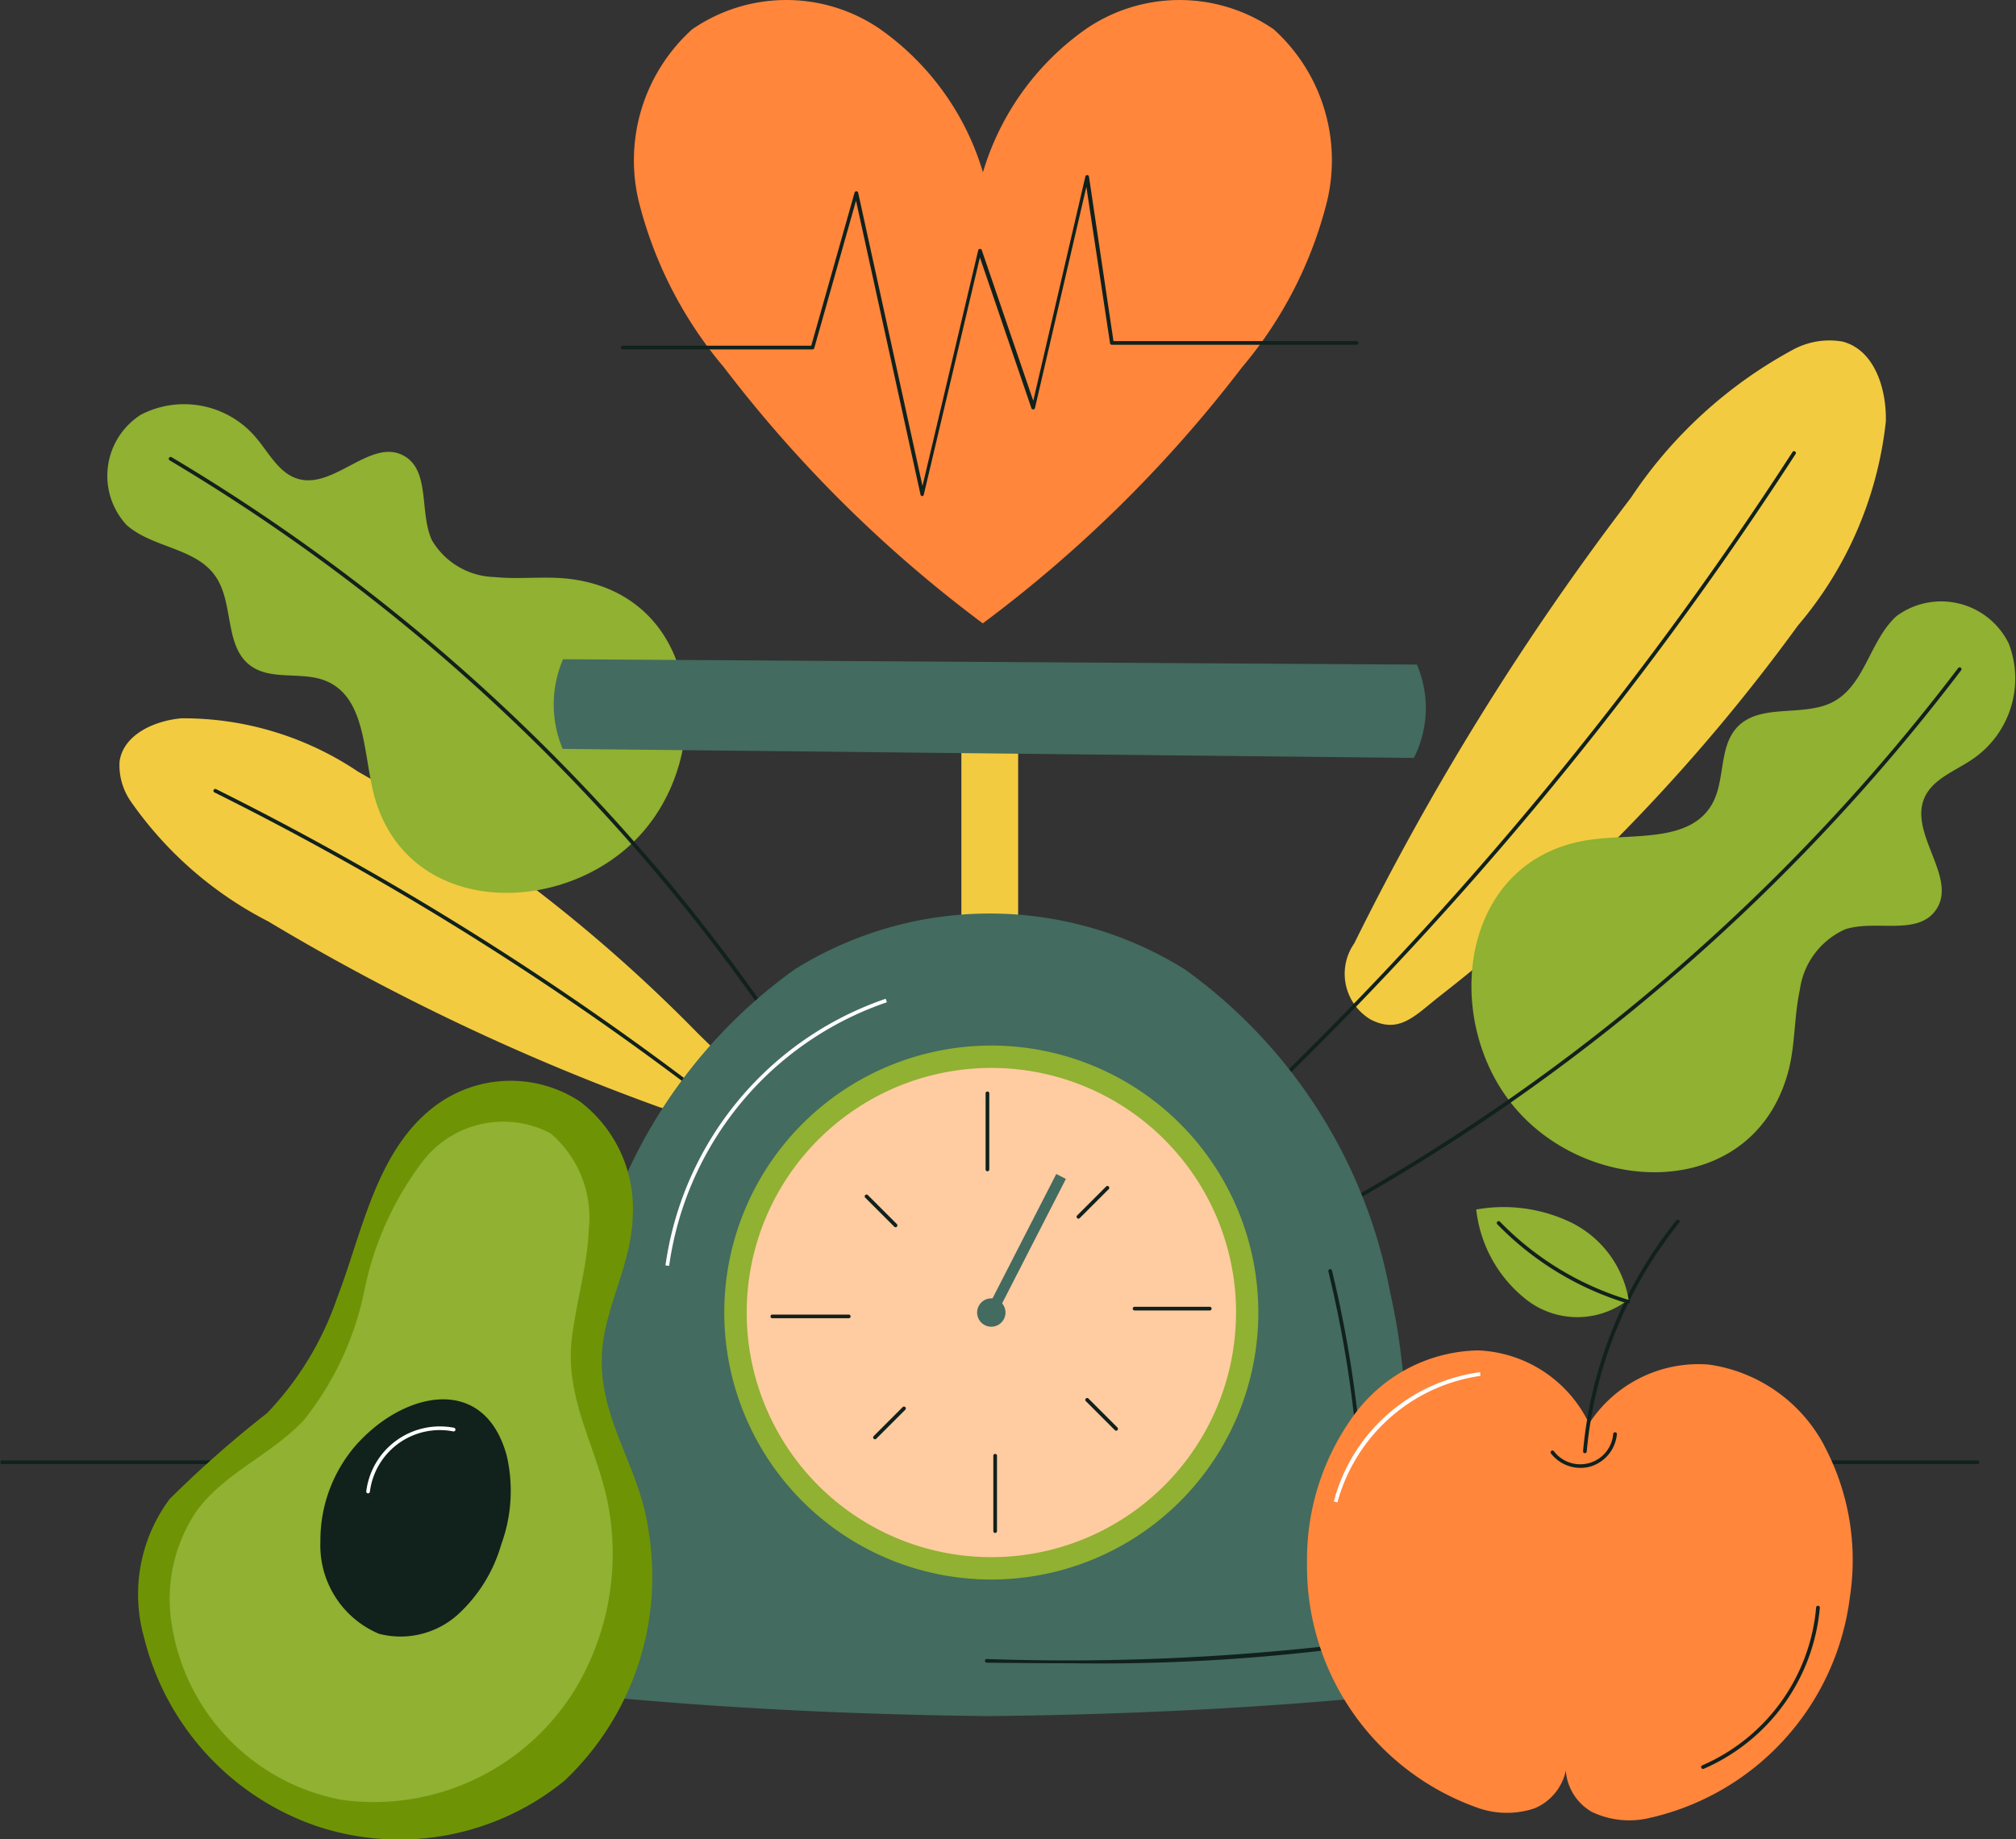 <svg id="nutricao" xmlns="http://www.w3.org/2000/svg" xmlns:xlink="http://www.w3.org/1999/xlink" width="37.853" height="34.543" viewBox="0 0 37.853 34.543">
  <rect x="0" y="0" width="37.853" height="34.543" fill="#333333" stroke="none"/>
  <defs>
    <clipPath id="clip-path">
      <rect id="Retângulo_36" data-name="Retângulo 36" width="37.853" height="34.543" fill="none"/>
    </clipPath>
  </defs>
  <g id="Grupo_75" data-name="Grupo 75" clip-path="url(#clip-path)">
    <path id="Caminho_61" data-name="Caminho 61" d="M364.914,103.515a50.838,50.838,0,0,1,5.191-8.362,8.514,8.514,0,0,1,3.039-2.779,1.432,1.432,0,0,1,.935-.155c.6.156.828.886.813,1.5a7.083,7.083,0,0,1-1.651,3.833,34.694,34.694,0,0,1-6.71,6.948c-.484.378-.77.731-1.316.449a1,1,0,0,1-.3-1.434" transform="translate(-339.483 -85.804)" fill="#f2cb40"/>
    <path id="Caminho_62" data-name="Caminho 62" d="M333.652,134.973a.035.035,0,0,1-.024-.06,68.363,68.363,0,0,0,10.542-12.637.035.035,0,0,1,.058.037,68.436,68.436,0,0,1-10.553,12.65.035.035,0,0,1-.024.01" transform="translate(-310.51 -113.792)" fill="#11211c"/>
    <path id="Caminho_63" data-name="Caminho 63" d="M401.09,167.372c.82-.116,1.87.054,2.286-.663.259-.447.123-1.078.478-1.453.437-.461,1.248-.177,1.807-.478.593-.32.683-1.155,1.183-1.607a1.413,1.413,0,0,1,2.108.518,1.833,1.833,0,0,1-.727,2.2c-.319.208-.723.36-.865.714-.272.677.643,1.5.219,2.093-.348.487-1.13.171-1.7.358a1.459,1.459,0,0,0-.85,1.133c-.105.483-.087.988-.2,1.468-.6,2.452-3.613,2.461-5.087.823s-1.143-4.752,1.35-5.106" transform="translate(-371.234 -151.601)" fill="#90b131"/>
    <path id="Caminho_64" data-name="Caminho 64" d="M297.148,193.222a.035.035,0,0,1-.013-.067,37.609,37.609,0,0,0,16.17-12.247.035.035,0,0,1,.055.042,37.678,37.678,0,0,1-16.2,12.27l-.013,0" transform="translate(-276.535 -168.365)" fill="#11211c"/>
    <path id="Caminho_65" data-name="Caminho 65" d="M42.484,201.9a42.174,42.174,0,0,1-7.376-3.5,7.065,7.065,0,0,1-2.574-2.246,1.189,1.189,0,0,1-.215-.757c.073-.505.654-.765,1.162-.81a5.875,5.875,0,0,1,3.313,1,28.784,28.784,0,0,1,6.352,4.885c.357.364.674.566.492,1.043s-.674.555-1.154.382" transform="translate(-30.074 -181.097)" fill="#f2cb40"/>
    <path id="Caminho_66" data-name="Caminho 66" d="M69.432,221.545a.034.034,0,0,1-.022-.008,56.716,56.716,0,0,0-11.4-7.514.035.035,0,1,1,.03-.062,56.782,56.782,0,0,1,11.411,7.523.035.035,0,0,1-.022.061" transform="translate(-53.977 -199.138)" fill="#11211c"/>
    <path id="Caminho_67" data-name="Caminho 67" d="M34.035,116.771c-.2-.772-.15-1.795-.881-2.115-.455-.2-1.045,0-1.442-.3-.488-.369-.3-1.175-.653-1.677-.37-.533-1.179-.529-1.665-.958a1.36,1.36,0,0,1,.268-2.073,1.765,1.765,0,0,1,2.183.458c.234.283.423.653.776.75.677.187,1.365-.777,1.979-.436.5.281.286,1.062.526,1.586a1.405,1.405,0,0,0,1.176.691c.474.049.954-.023,1.426.037,2.41.308,2.744,3.191,1.336,4.777s-4.422,1.607-5.03-.74" transform="translate(-27.016 -101.86)" fill="#90b131"/>
    <path id="Caminho_68" data-name="Caminho 68" d="M59.24,138.111a.035.035,0,0,1-.031-.019,36.207,36.207,0,0,0-13.462-14.147.035.035,0,0,1,.035-.06A36.274,36.274,0,0,1,59.271,138.06a.035.035,0,0,1-.031.051" transform="translate(-42.564 -115.301)" fill="#11211c"/>
    <path id="Caminho_69" data-name="Caminho 69" d="M37.134,396.06H.035a.035.035,0,0,1,0-.069h37.1a.035.035,0,0,1,0,.069" transform="translate(0 -368.564)" fill="#11211c"/>
    <rect id="Retângulo_34" data-name="Retângulo 34" width="1.066" height="4.869" transform="translate(18.051 13.246)" fill="#f2cb40"/>
    <path id="Caminho_70" data-name="Caminho 70" d="M170.488,254.841a9.642,9.642,0,0,0-3.857-6.083,6.92,6.92,0,0,0-7.328,0,9.641,9.641,0,0,0-3.857,6.083c-.555,2.429-.237,5.038-.149,7.534,2.388.244,5.02.379,7.67.406,2.649-.027,5.281-.162,7.67-.406.088-2.5.405-5.1-.149-7.534" transform="translate(-144.383 -230.552)" fill="#436b5f"/>
    <path id="Caminho_71" data-name="Caminho 71" d="M166.248,180.608l-15.983-.17a2.151,2.151,0,0,1,.007-1.683c5.365.032,10.667.069,16.032.1a2.066,2.066,0,0,1-.056,1.751" transform="translate(-139.7 -166.374)" fill="#436b5f"/>
    <path id="Caminho_72" data-name="Caminho 72" d="M206.37,288.514a5.014,5.014,0,1,1-5.014-5.014,5.014,5.014,0,0,1,5.014,5.014" transform="translate(-182.743 -263.864)" fill="#90b131"/>
    <path id="Caminho_73" data-name="Caminho 73" d="M211.593,294.155A4.594,4.594,0,1,1,207,289.561a4.594,4.594,0,0,1,4.594,4.594" transform="translate(-188.385 -269.505)" fill="#ffcba1"/>
    <path id="Caminho_74" data-name="Caminho 74" d="M267.219,297.6a.035.035,0,0,1-.035-.035v-1.422a.035.035,0,1,1,.069,0v1.422a.035.035,0,0,1-.035.035" transform="translate(-248.678 -275.603)" fill="#11211c"/>
    <path id="Caminho_75" data-name="Caminho 75" d="M210.411,356.514h-1.422a.035.035,0,1,1,0-.069h1.422a.035.035,0,1,1,0,.069" transform="translate(-194.481 -331.757)" fill="#11211c"/>
    <path id="Caminho_76" data-name="Caminho 76" d="M269.323,395.636a.035.035,0,0,1-.035-.035V394.18a.035.035,0,0,1,.069,0V395.6a.035.035,0,0,1-.035.035" transform="translate(-250.637 -366.846)" fill="#11211c"/>
    <path id="Caminho_77" data-name="Caminho 77" d="M308.445,354.41h-1.422a.035.035,0,0,1,0-.069h1.422a.035.035,0,0,1,0,.069" transform="translate(-285.725 -329.799)" fill="#11211c"/>
    <path id="Caminho_78" data-name="Caminho 78" d="M265.424,352.316a.266.266,0,1,1-.266-.266.266.266,0,0,1,.266.266" transform="translate(-246.545 -327.666)" fill="#436b5f"/>
    <rect id="Retângulo_35" data-name="Retângulo 35" width="2.872" height="0.203" transform="translate(18.523 24.604) rotate(-62.866)" fill="#436b5f"/>
    <path id="Caminho_79" data-name="Caminho 79" d="M234.958,324.477a.034.034,0,0,1-.025-.01l-.548-.548a.035.035,0,0,1,.049-.049l.548.548a.035.035,0,0,1-.025.059" transform="translate(-218.142 -301.429)" fill="#11211c"/>
    <path id="Caminho_80" data-name="Caminho 80" d="M236.736,381.957a.035.035,0,0,1-.025-.059l.548-.548a.035.035,0,0,1,.049.049l-.548.548a.035.035,0,0,1-.025.01" transform="translate(-220.307 -354.927)" fill="#11211c"/>
    <path id="Caminho_81" data-name="Caminho 81" d="M294.765,379.631a.035.035,0,0,1-.025-.01l-.548-.548a.035.035,0,0,1,.049-.049l.548.548a.035.035,0,0,1-.025.059" transform="translate(-273.807 -352.762)" fill="#11211c"/>
    <path id="Caminho_82" data-name="Caminho 82" d="M291.89,322.15a.035.035,0,0,1-.025-.059l.548-.548a.035.035,0,0,1,.049.049l-.548.548a.035.035,0,0,1-.025.01" transform="translate(-271.641 -299.263)" fill="#11211c"/>
    <path id="Caminho_83" data-name="Caminho 83" d="M268.678,351.44c-.568,0-1.115-.006-1.63-.011a.035.035,0,0,1-.034-.035.032.032,0,0,1,.035-.034,44.169,44.169,0,0,0,6.963-.31,22.019,22.019,0,0,0-.551-6.974.035.035,0,0,1,.067-.017,22.083,22.083,0,0,1,.55,7.024.035.035,0,0,1-.029.031,36.238,36.238,0,0,1-5.371.326" transform="translate(-248.52 -320.203)" fill="#11211c"/>
    <path id="Caminho_84" data-name="Caminho 84" d="M180.468,275.822l-.069-.008a6.2,6.2,0,0,1,4.136-5.008l.021.066a6.126,6.126,0,0,0-4.088,4.95" transform="translate(-167.904 -252.049)" fill="#fff"/>
    <path id="Caminho_85" data-name="Caminho 85" d="M184.085.551a3.114,3.114,0,0,0-3.514-.015,5.044,5.044,0,0,0-1.946,2.7,5.044,5.044,0,0,0-1.946-2.7,3.113,3.113,0,0,0-3.514.015,3.313,3.313,0,0,0-1.006,3.217,7.734,7.734,0,0,0,1.6,3.127,24.66,24.66,0,0,0,4.863,4.812A24.655,24.655,0,0,0,183.488,6.9a7.734,7.734,0,0,0,1.6-3.127A3.313,3.313,0,0,0,184.085.551" transform="translate(-160.169 0)" fill="#ff863b"/>
    <path id="Caminho_86" data-name="Caminho 86" d="M174.019,53.508h0a.035.035,0,0,1-.033-.027l-1.211-5.521-.784,2.768a.035.035,0,0,1-.033.025H168.4a.035.035,0,1,1,0-.069h3.534l.814-2.876a.037.037,0,0,1,.034-.025.035.035,0,0,1,.033.027l1.208,5.507,1.046-4.425a.034.034,0,0,1,.032-.027.033.033,0,0,1,.035.023l.967,2.83.978-4.212a.035.035,0,0,1,.035-.027.035.035,0,0,1,.033.03l.46,3.088h4.569a.035.035,0,0,1,0,.069h-4.6a.034.034,0,0,1-.034-.03L177.1,47.7l-.965,4.153a.035.035,0,0,1-.032.027.033.033,0,0,1-.035-.023l-.967-2.831-1.054,4.456a.035.035,0,0,1-.034.027" transform="translate(-156.702 -44.191)" fill="#11211c"/>
    <path id="Caminho_87" data-name="Caminho 87" d="M46.905,295.625q0,.12-.018.239c-.079.673-.392,1.3-.515,1.965-.262,1.426.665,2.374.836,3.706A5.273,5.273,0,0,1,45.63,306.2a4.905,4.905,0,0,1-4.672.851,5.017,5.017,0,0,1-3.226-3.537,2.993,2.993,0,0,1,.48-2.6,20.571,20.571,0,0,1,1.831-1.615,5.876,5.876,0,0,0,1.314-2.163c.47-1.218.731-2.763,1.826-3.594a2.365,2.365,0,0,1,2.736-.092,2.525,2.525,0,0,1,.987,2.173" transform="translate(-35.027 -272.761)" fill="#6e9406"/>
    <path id="Caminho_88" data-name="Caminho 88" d="M53.594,314.624a4.435,4.435,0,0,1-4.288,1.94,3.967,3.967,0,0,1-3.2-3.309,2.946,2.946,0,0,1,.481-2.134c.526-.706,1.4-1.047,2-1.688A5.724,5.724,0,0,0,49.724,307a5.971,5.971,0,0,1,1.111-2.448,1.909,1.909,0,0,1,2.386-.506,2.08,2.08,0,0,1,.716,1.815c-.028.685-.235,1.353-.317,2.036-.141,1.183.516,2.1.7,3.229a4.948,4.948,0,0,1-.725,3.5" transform="translate(-42.883 -282.761)" fill="#90b131"/>
    <path id="Caminho_89" data-name="Caminho 89" d="M87.572,380.251a2.724,2.724,0,0,0-.721,1.87,1.8,1.8,0,0,0,1.1,1.732,1.61,1.61,0,0,0,1.473-.354,2.851,2.851,0,0,0,.823-1.325,2.93,2.93,0,0,0,.1-1.676c-.423-1.518-1.893-1.193-2.772-.248" transform="translate(-80.835 -353.17)" fill="#11211c"/>
    <path id="Caminho_90" data-name="Caminho 90" d="M99.247,388.049h0a.035.035,0,0,1-.03-.039,1.393,1.393,0,0,1,1.647-1.193.035.035,0,0,1,.027.041.035.035,0,0,1-.041.027,1.323,1.323,0,0,0-1.565,1.134.035.035,0,0,1-.034.03" transform="translate(-92.34 -360.003)" fill="#fff"/>
    <path id="Caminho_91" data-name="Caminho 91" d="M364,367.944a2.915,2.915,0,0,0-2.164-1.514,2.45,2.45,0,0,0-2.248,1.108,2.419,2.419,0,0,0-2.082-1.374,2.954,2.954,0,0,0-2.348,1.236,4.605,4.605,0,0,0-.866,2.758,4.806,4.806,0,0,0,3.215,4.6,1.633,1.633,0,0,0,1.055.007.989.989,0,0,0,.589-.71.976.976,0,0,0,.489.776,1.63,1.63,0,0,0,1.047.122,4.873,4.873,0,0,0,3.8-4.171,4.572,4.572,0,0,0-.491-2.842" transform="translate(-329.751 -340.803)" fill="#ff863b"/>
    <path id="Caminho_92" data-name="Caminho 92" d="M429.133,335.065h0a.035.035,0,0,1-.031-.038,8.094,8.094,0,0,1,1.754-4.337.035.035,0,0,1,.054.044,8.025,8.025,0,0,0-1.739,4.3.035.035,0,0,1-.034.032" transform="translate(-399.378 -307.774)" fill="#11211c"/>
    <path id="Caminho_93" data-name="Caminho 93" d="M361.659,374.513l-.067-.019a3.292,3.292,0,0,1,2.746-2.427l.006.069a3.265,3.265,0,0,0-2.685,2.377" transform="translate(-336.547 -346.297)" fill="#fff"/>
    <path id="Caminho_94" data-name="Caminho 94" d="M461.171,438.405a.035.035,0,0,1-.012-.067,3.575,3.575,0,0,0,2.139-2.971.035.035,0,0,1,.069.007,3.647,3.647,0,0,1-2.183,3.03l-.012,0" transform="translate(-429.197 -405.184)" fill="#11211c"/>
    <path id="Caminho_95" data-name="Caminho 95" d="M403.008,329.085a1.986,1.986,0,0,0-1.061-1.434,2.917,2.917,0,0,0-1.8-.253,2.5,2.5,0,0,0,.98,1.722,1.557,1.557,0,0,0,1.884-.036" transform="translate(-372.429 -304.683)" fill="#90b131"/>
    <path id="Caminho_96" data-name="Caminho 96" d="M408.192,332.6h-.01a5.711,5.711,0,0,1-2.453-1.491.035.035,0,0,1,.05-.048,5.643,5.643,0,0,0,2.423,1.473.035.035,0,0,1-.01.068" transform="translate(-377.618 -308.12)" fill="#11211c"/>
    <path id="Caminho_97" data-name="Caminho 97" d="M420.961,389.009a.7.7,0,0,1-.553-.266.035.035,0,1,1,.055-.042.621.621,0,0,0,1.11-.329.035.035,0,0,1,.037-.032.034.034,0,0,1,.032.037.7.7,0,0,1-.491.605.665.665,0,0,1-.189.027" transform="translate(-391.283 -361.442)" fill="#11211c"/>
  </g>
</svg>
